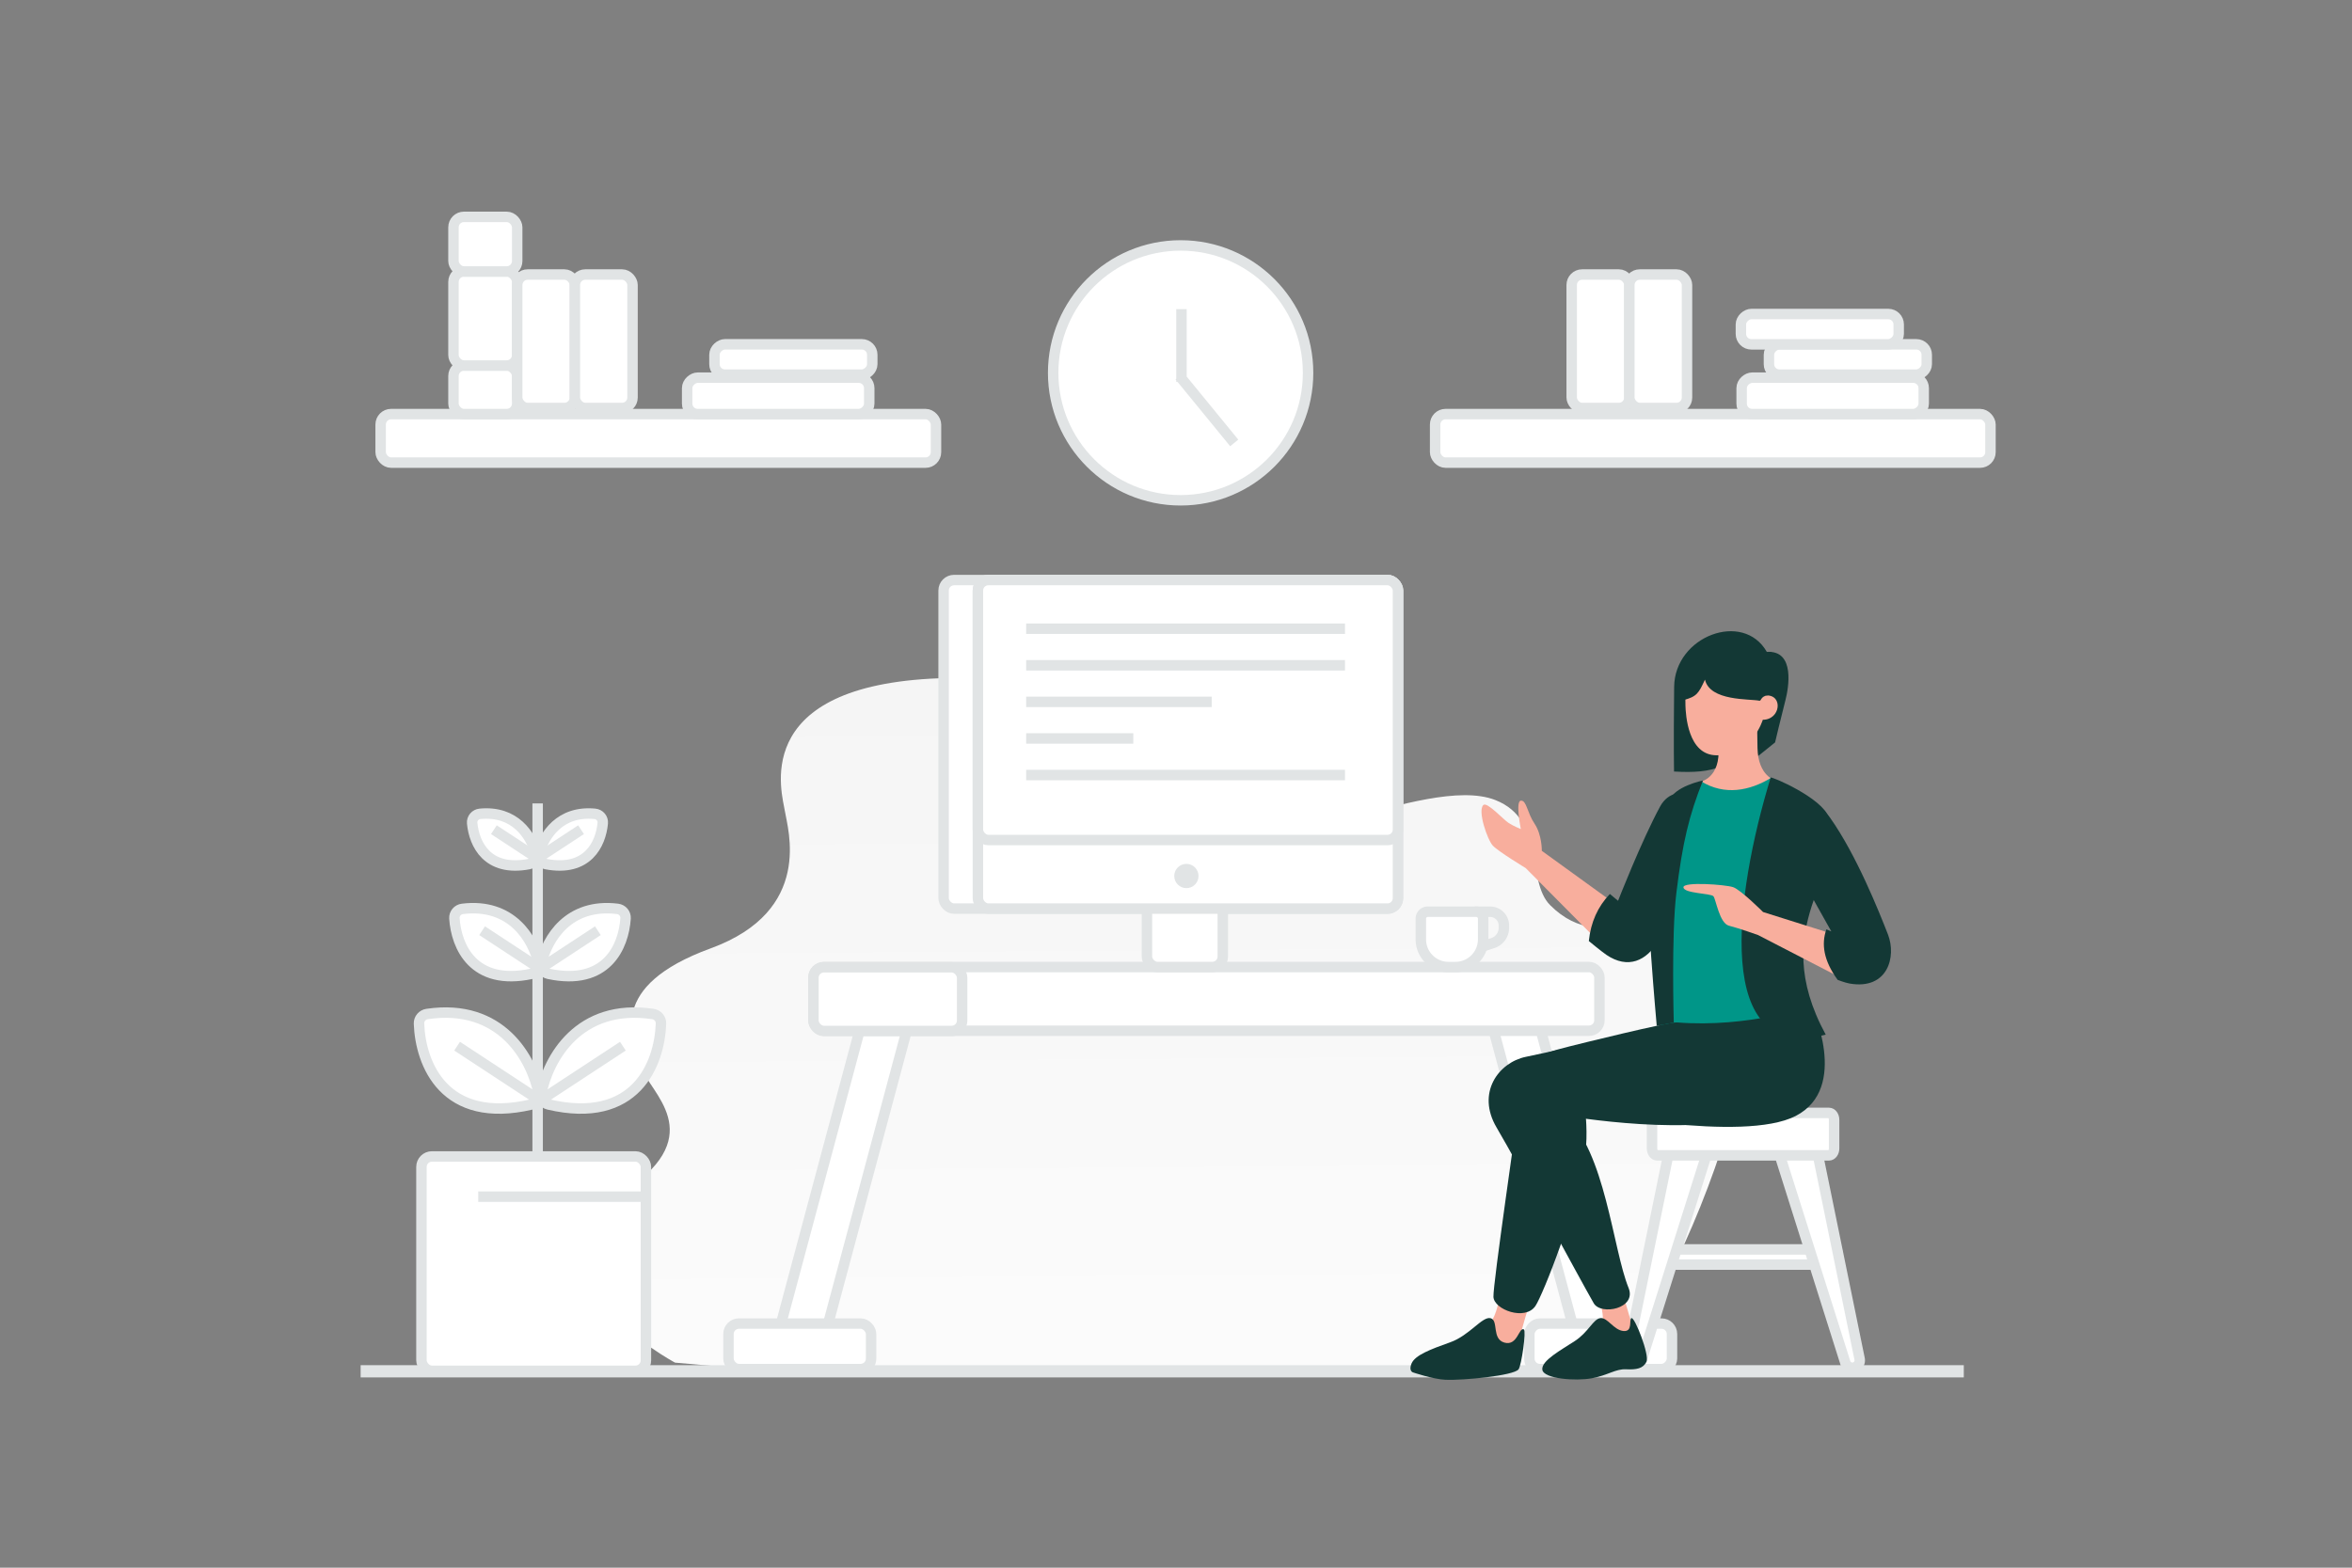 <svg width="900" height="600" viewBox="0 0 900 600" fill="none" xmlns="http://www.w3.org/2000/svg"><rect x="0" y="0" width="900" height="600" fill="#808080" stroke="none"/><path fill="transparent" d="M0 0h900v600H0z"/><path d="M356.017 259.753c69.551-3.937 142.472 16.571 131.754 46.3-10.72 29.729 57.306-10.559 84.451.159 19.327 7.631 11.602 30.862 20.951 40.222 21.438 21.461 43.364-5.564 70.648 10.652 27.284 16.215-28.577 167.559-57.08 168.404l-325.106-1.927-23.331-2.045s-64.535-34.427-18.37-66.185c31.214-21.473 8.755-37.067 5.36-46.898-3.898-11.287-12.992-31 26.635-45.467 39.628-14.466 29.397-45.945 28.421-52.461-.973-6.52-13.883-46.816 55.667-50.754z" fill="url(#a)"/><path stroke="#E1E4E5" stroke-width="4.684" d="M138 524.835h613.454"/><rect x="161.269" y="442.609" width="85.896" height="82.035" rx="4" fill="#fff" stroke="#E1E4E5" stroke-width="4"/><path stroke="#E1E4E5" stroke-width="4" d="M183 458h65m-42.267-150.508v135.117"/><path d="M249.84 388.091c-28.429-4.23-40.089 17.135-42.722 30.487-.374 1.898.871 3.691 2.755 4.132 33.417 7.821 42.501-15.494 43.055-30.943.066-1.837-1.269-3.405-3.088-3.676z" fill="#fff" stroke="#E1E4E5" stroke-width="4"/><path stroke="#E1E4E5" stroke-width="4" d="m207.462 420.669 30.884-20.267"/><path d="M236.32 347.853c-18.819-2.329-26.957 11.434-29.139 20.766-.44 1.884.815 3.692 2.707 4.095 22.249 4.74 28.789-10.456 29.49-21.222.12-1.835-1.233-3.413-3.058-3.639z" fill="#fff" stroke="#E1E4E5" stroke-width="4"/><path stroke="#E1E4E5" stroke-width="4" d="m206.9 370.566 21.876-14.356"/><path d="M227.643 311.472c-13.381-1.296-19.476 8.225-21.365 15.197-.506 1.867.746 3.688 2.647 4.05 15.907 3.023 20.954-7.61 21.723-15.651.175-1.831-1.175-3.419-3.005-3.596z" fill="#fff" stroke="#E1E4E5" stroke-width="4"/><path stroke="#E1E4E5" stroke-width="4" d="m205.612 328.527 16.728-10.978"/><path d="M163.418 388.091c28.429-4.23 40.089 17.135 42.723 30.487.374 1.898-.872 3.691-2.755 4.132-33.417 7.821-42.501-15.494-43.055-30.943-.066-1.837 1.269-3.405 3.087-3.676z" fill="#fff" stroke="#E1E4E5" stroke-width="4"/><path stroke="#E1E4E5" stroke-width="4" d="m205.796 420.669-30.883-20.267"/><path d="M176.938 347.853c18.82-2.329 26.957 11.434 29.14 20.766.44 1.884-.815 3.692-2.707 4.095-22.249 4.74-28.789-10.456-29.49-21.222-.12-1.835 1.232-3.413 3.057-3.639z" fill="#fff" stroke="#E1E4E5" stroke-width="4"/><path stroke="#E1E4E5" stroke-width="4" d="m206.36 370.566-21.877-14.356"/><path d="M183.685 311.472c13.38-1.296 19.475 8.225 21.364 15.197.506 1.867-.746 3.688-2.647 4.05-15.907 3.023-20.953-7.61-21.722-15.651-.176-1.831 1.174-3.419 3.005-3.596z" fill="#fff" stroke="#E1E4E5" stroke-width="4"/><path stroke="#E1E4E5" stroke-width="4" d="m205.716 328.528-16.728-10.978"/><rect x="295.277" y="519.989" width="139.94" height="17.419" rx="4" transform="rotate(-75 295.277 519.989)" fill="#fff" stroke="#E1E4E5" stroke-width="4"/><rect x="278.75" y="506.571" width="54.578" height="17.419" rx="4" fill="#fff" stroke="#E1E4E5" stroke-width="4"/><rect width="139.94" height="17.419" rx="4" transform="scale(-1 1) rotate(-75 27.198 666.122)" fill="#fff" stroke="#E1E4E5" stroke-width="4"/><rect width="54.578" height="17.419" rx="4" transform="matrix(-1 0 0 1 639.793 506.571)" fill="#fff" stroke="#E1E4E5" stroke-width="4"/><rect x="311.265" y="370.109" width="300.761" height="24.386" rx="4" fill="#fff" stroke="#E1E4E5" stroke-width="4"/><rect x="311.265" y="370.199" width="56.901" height="24.386" rx="4" fill="#fff" stroke="#E1E4E5" stroke-width="4"/><rect x="361.074" y="222" width="173.867" height="125.753" rx="4" fill="#fff" stroke="#E1E4E5" stroke-width="4"/><rect x="438.877" y="345.723" width="29.031" height="24.386" rx="4" fill="#fff" stroke="#E1E4E5" stroke-width="4"/><rect x="374.196" y="222" width="160.745" height="125.753" rx="4" fill="#fff" stroke="#E1E4E5" stroke-width="4"/><rect x="374.196" y="222" width="160.745" height="99.509" rx="4" fill="#fff" stroke="#E1E4E5" stroke-width="4"/><path stroke="#E1E4E5" stroke-width="4" d="M392.664 240.625h122m-122 14h122m-122 14h71m-71 14h41m-41 14h122"/><circle cx="453.974" cy="335.271" r="4.645" fill="#E1E4E5"/><rect x="145.655" y="158.481" width="212.507" height="18.58" rx="4" fill="#fff" stroke="#E1E4E5" stroke-width="4"/><rect x="173.524" y="139.901" width="24.386" height="18.58" rx="4" fill="#fff" stroke="#E1E4E5" stroke-width="4"/><rect x="173.524" y="103.902" width="24.386" height="35.998" rx="4" fill="#fff" stroke="#E1E4E5" stroke-width="4"/><rect x="197.911" y="105.064" width="22.064" height="51.095" rx="4" fill="#fff" stroke="#E1E4E5" stroke-width="4"/><rect x="219.975" y="105.064" width="22.064" height="51.095" rx="4" fill="#fff" stroke="#E1E4E5" stroke-width="4"/><rect x="332.615" y="144.546" width="13.935" height="69.674" rx="4" transform="rotate(90 332.615 144.546)" fill="#fff" stroke="#E1E4E5" stroke-width="4"/><rect x="333.776" y="131.772" width="11.612" height="60.385" rx="4" transform="rotate(90 333.776 131.772)" fill="#fff" stroke="#E1E4E5" stroke-width="4"/><rect x="173.524" y="83" width="24.386" height="20.902" rx="4" fill="#fff" stroke="#E1E4E5" stroke-width="4"/><rect x="549.156" y="158.481" width="212.507" height="18.58" rx="4" fill="#fff" stroke="#E1E4E5" stroke-width="4"/><rect x="601.412" y="105.064" width="22.064" height="51.095" rx="4" fill="#fff" stroke="#E1E4E5" stroke-width="4"/><rect x="623.476" y="105.064" width="22.064" height="51.095" rx="4" fill="#fff" stroke="#E1E4E5" stroke-width="4"/><rect x="736.116" y="144.546" width="13.935" height="69.674" rx="4" transform="rotate(90 736.116 144.546)" fill="#fff" stroke="#E1E4E5" stroke-width="4"/><rect x="737.277" y="131.772" width="11.612" height="60.385" rx="4" transform="rotate(90 737.277 131.772)" fill="#fff" stroke="#E1E4E5" stroke-width="4"/><rect x="726.545" y="120.179" width="11.612" height="60.385" rx="4" transform="rotate(90 726.545 120.179)" fill="#fff" stroke="#E1E4E5" stroke-width="4"/><circle cx="451.767" cy="142.707" r="48.772" fill="#fff" stroke="#E1E4E5" stroke-width="4"/><path stroke="#E1E4E5" stroke-width="4" d="M452.09 146.191v-27.87m20.193 51.2-20.902-25.547"/><path d="M702.167 484h-70.36a.818.818 0 0 1-.814-.828v-4.15c0-.46.362-.828.814-.828h70.37c.452 0 .813.368.813.828v4.15a.832.832 0 0 1-.823.828z" fill="#fff" stroke="#E1E4E5" stroke-width="4" stroke-linecap="round" stroke-linejoin="round"/><path d="M650.929 427.1c3.353 0 5.74 3.259 4.728 6.457l-27.776 87.944a2.836 2.836 0 0 1-5.482-1.422l17.319-84.685.476-2.326a7.463 7.463 0 0 1 7.313-5.968h3.422zm60.655 92.979a2.836 2.836 0 0 1-5.482 1.422l-28.625-90.605a2.92 2.92 0 0 1 2.784-3.796h10.245c1.195 0 2.227.838 2.471 2.008l18.607 90.971z" fill="#fff" stroke="#E1E4E5" stroke-width="4" stroke-linecap="round" stroke-linejoin="round"/><path d="M634.13 425.938h65.723c1.093 0 1.976 1.194 1.976 2.672v10.915c0 1.478-.883 2.671-1.976 2.671H634.13c-1.093 0-1.976-1.193-1.976-2.671V428.61c0-1.478.883-2.672 1.976-2.672z" fill="#fff" stroke="#E1E4E5" stroke-width="4" stroke-linecap="round" stroke-linejoin="round"/><path fill-rule="evenodd" clip-rule="evenodd" d="M610.39 493.768s5.867 11.849 1.057 15.583c-4.816 3.734-17.539 10.733-17.539 10.733l33.707-2.118-7.493-25.843-9.732 1.645z" fill="#F8AE9D"/><path fill-rule="evenodd" clip-rule="evenodd" d="M624.276 504.49c-1.06.506.684 5.267-3.048 4.932-3.731-.333-6.074-5.255-8.825-4.935-2.753.319-4.499 5.275-9.738 8.726-5.238 3.453-13.005 7.57-12.485 11.041.521 3.471 12.743 4.4 18.935 3.251 6.192-1.148 9.082-3.637 13.099-3.439 4.018.199 6.542-.293 7.802-2.872 1.258-2.58-4.516-17.289-5.74-16.704zm36.891-115.158c-10.205.456-67 13.018-77.319 15.152-10.319 2.134-19.043 13.682-11.174 27.055 8.837 15.011 31.64 57.642 37.176 67.252 2.741 4.756 16.565 2.09 13.318-5.894-6.054-14.883-8.865-52.27-24.298-65.902 0 0 51.902 9.033 74.322-1.314 16.294-7.521 12.607-37.45-12.025-36.349z" fill="#133835"/><path fill-rule="evenodd" clip-rule="evenodd" d="M589.98 325.634s.115-6.066-2.79-10.406c-2.904-4.339-3.019-8.948-5.217-8.797-2.199.151-.022 10.864-.022 10.864s-2.789-1.065-4.793-2.413c-2.003-1.348-8.079-7.992-9.498-6.815-2.408 2.006 1.47 13.323 3.581 15.585 2.119 2.263 12.575 8.587 12.575 8.587l30.794 31.022 4.604-16.469-29.234-21.158z" fill="#F8AE9D"/><path fill-rule="evenodd" clip-rule="evenodd" d="M651.573 322.895c-4.747 11.01-13.439 31.236-17.022 37.27-4.491 7.557-11.572 10.886-19.862 5.28-1.735-1.174-6.716-5.277-6.716-5.277.737-7.182 3.42-13.185 8.045-18.011l3.141 2.598s8.909-22.836 16.075-36.065c6.207-11.445 23.564-2.533 16.339 14.205zm20.515-42.736v9.742l7.154-5.76s2.199-9.334 3.988-16.267c1.121-4.347 3.854-19.06-7.146-18.371-9.012-15.885-35.255-6.053-35.464 13.353-.251 23.341-.046 32.429-.046 32.429 14.84.851 23.193-1.294 31.514-15.126z" fill="#133835"/><path fill-rule="evenodd" clip-rule="evenodd" d="M679.396 298.707s-6.655-1.562-6.886-12.467c-.231-10.904-.069-14.627-.069-14.627l-14.659-.264s-.16 12.153-.162 16.549c-.006 10.688-7.866 11.564-7.866 11.564s1.343 8.819 14.626 9.566c10.372.584 15.016-10.321 15.016-10.321z" fill="#F8AE9D"/><path fill-rule="evenodd" clip-rule="evenodd" d="M675.859 266.168c6.54-.253 5.473 9.32-1.32 9.307 0 0-3.946 13.6-17.645 13.6-11.125 0-11.849-15.851-11.95-19.013-.108-3.371-.122-14.447-.122-14.447l31.292-.015-.255 10.568z" fill="#F8AE9D"/><path fill-rule="evenodd" clip-rule="evenodd" d="M676.365 266.105c-2.71.447-2.381 2.241-3.118 2.084-3.742-.795-18.889.254-20.84-8.075-2.426 5.204-3.02 6.483-8.363 7.88v-15.249l33.798-3.242s-.524 16.444-1.477 16.602z" fill="#133835"/><path fill-rule="evenodd" clip-rule="evenodd" d="M677.91 297.592c-8.352 5.115-18.008 6.991-26.996 1.436-14.668 28.922-18.324 63.43-14.795 101.571 21.389 8.468 39.365 6.803 54.669-2.876L677.91 297.592z" fill="#009688"/><path fill-rule="evenodd" clip-rule="evenodd" d="M573.828 494.243s.177 13.947-11.315 19.161c-11.485 5.214-19.667 4.9-18.626 8.931 1.042 4.031 30.935 3.868 33.727.715 2.379-2.681 7.553-27.653 8.978-25.744l-12.764-3.063z" fill="#F8AE9D"/><path fill-rule="evenodd" clip-rule="evenodd" d="M583.125 508.809c-1.916-1.017-2.394 6.424-7.409 5.058-5.015-1.365-2.186-8.531-5.337-9.351-3.15-.82-8.009 6.566-15.44 9.215-7.43 2.648-13.45 4.901-14.809 8.119-1.17 2.767.462 3.378.462 3.378s7.867 2.671 12.554 2.855c6.808.268 26.129-1.574 27.941-4.006 1.113-1.491 2.997-14.758 2.038-15.268zM693.14 385.021s14.835 31.331-6.014 42.089c-20.162 10.405-80.522-1.901-80.522-1.901s1.079 8.684 0 16.429c-2.817 20.228-16.214 53.928-19.049 58.162-3.919 5.856-15.86 1.44-16.085-3.436-.225-4.876 9.002-67.15 10.405-79.025 1.395-11.876 5.802-13.601 18.673-16.847 2.957-.746 37.924-9.436 41.127-9.183 27.524 2.177 51.465-6.288 51.465-6.288z" fill="#133835"/><path fill-rule="evenodd" clip-rule="evenodd" d="M677.545 297.615c-13.832 45.312-22.127 109.552 21.073 98.376-22.949-42.252 8.248-61.268 1.177-83.105-2.418-7.466-22.069-15.857-22.25-15.271zm-25.898 1.095c-5.279 13.24-7.816 23.628-10.183 43.061-1.974 16.184-.986 49.583-.986 49.583l-6.523 1.283s-4.664-51.6-3.105-58.244c2.617-11.148 4.389-17.662 7.844-27.854 1.903-5.594 12.953-7.829 12.953-7.829z" fill="#133835"/><path fill-rule="evenodd" clip-rule="evenodd" d="M674.64 349.056s-8.517-8.528-11.466-9.518c-2.95-.989-19.106-2.178-18.997.058.124 2.396 10.521 2.258 11.482 3.437.961 1.178 2.298 10.352 5.932 11.256 3.627.905 11.145 3.582 11.145 3.582l33.466 17.292-3.565-17.29-27.997-8.817z" fill="#F8AE9D"/><path fill-rule="evenodd" clip-rule="evenodd" d="M700.274 312.949c10.151 14.327 18.818 36.15 22.145 44.658 3.326 8.508-.03 21.342-14.658 18.822-1.742-.299-4.575-1.402-4.575-1.402-5.379-7.373-6.322-13.704-4.315-19.34l1.892.799s-14.54-25.772-18.09-32.681c-5.93-11.537 8.659-23.48 17.601-10.856z" fill="#133835"/><path d="m567.153 362.305 4.11-1.37a6.157 6.157 0 0 0 4.21-5.841v-.86a5.298 5.298 0 0 0-5.297-5.298h-5.298" stroke="#E1E4E5" stroke-width="4" stroke-linecap="round" stroke-linejoin="round"/><path fill-rule="evenodd" clip-rule="evenodd" d="M543.689 351.585v7.946c0 5.852 4.744 10.595 10.595 10.595h2.649c5.851 0 10.595-4.743 10.595-10.595v-7.946a2.649 2.649 0 0 0-2.649-2.649h-18.541a2.649 2.649 0 0 0-2.649 2.649z" fill="#fff" stroke="#E1E4E5" stroke-width="4" stroke-linecap="round" stroke-linejoin="round"/><defs><linearGradient id="a" x1="456.759" y1="674.749" x2="451.879" y2="-30.396" gradientUnits="userSpaceOnUse"><stop stop-color="#fff"/><stop offset="1" stop-color="#EEE"/></linearGradient></defs></svg>